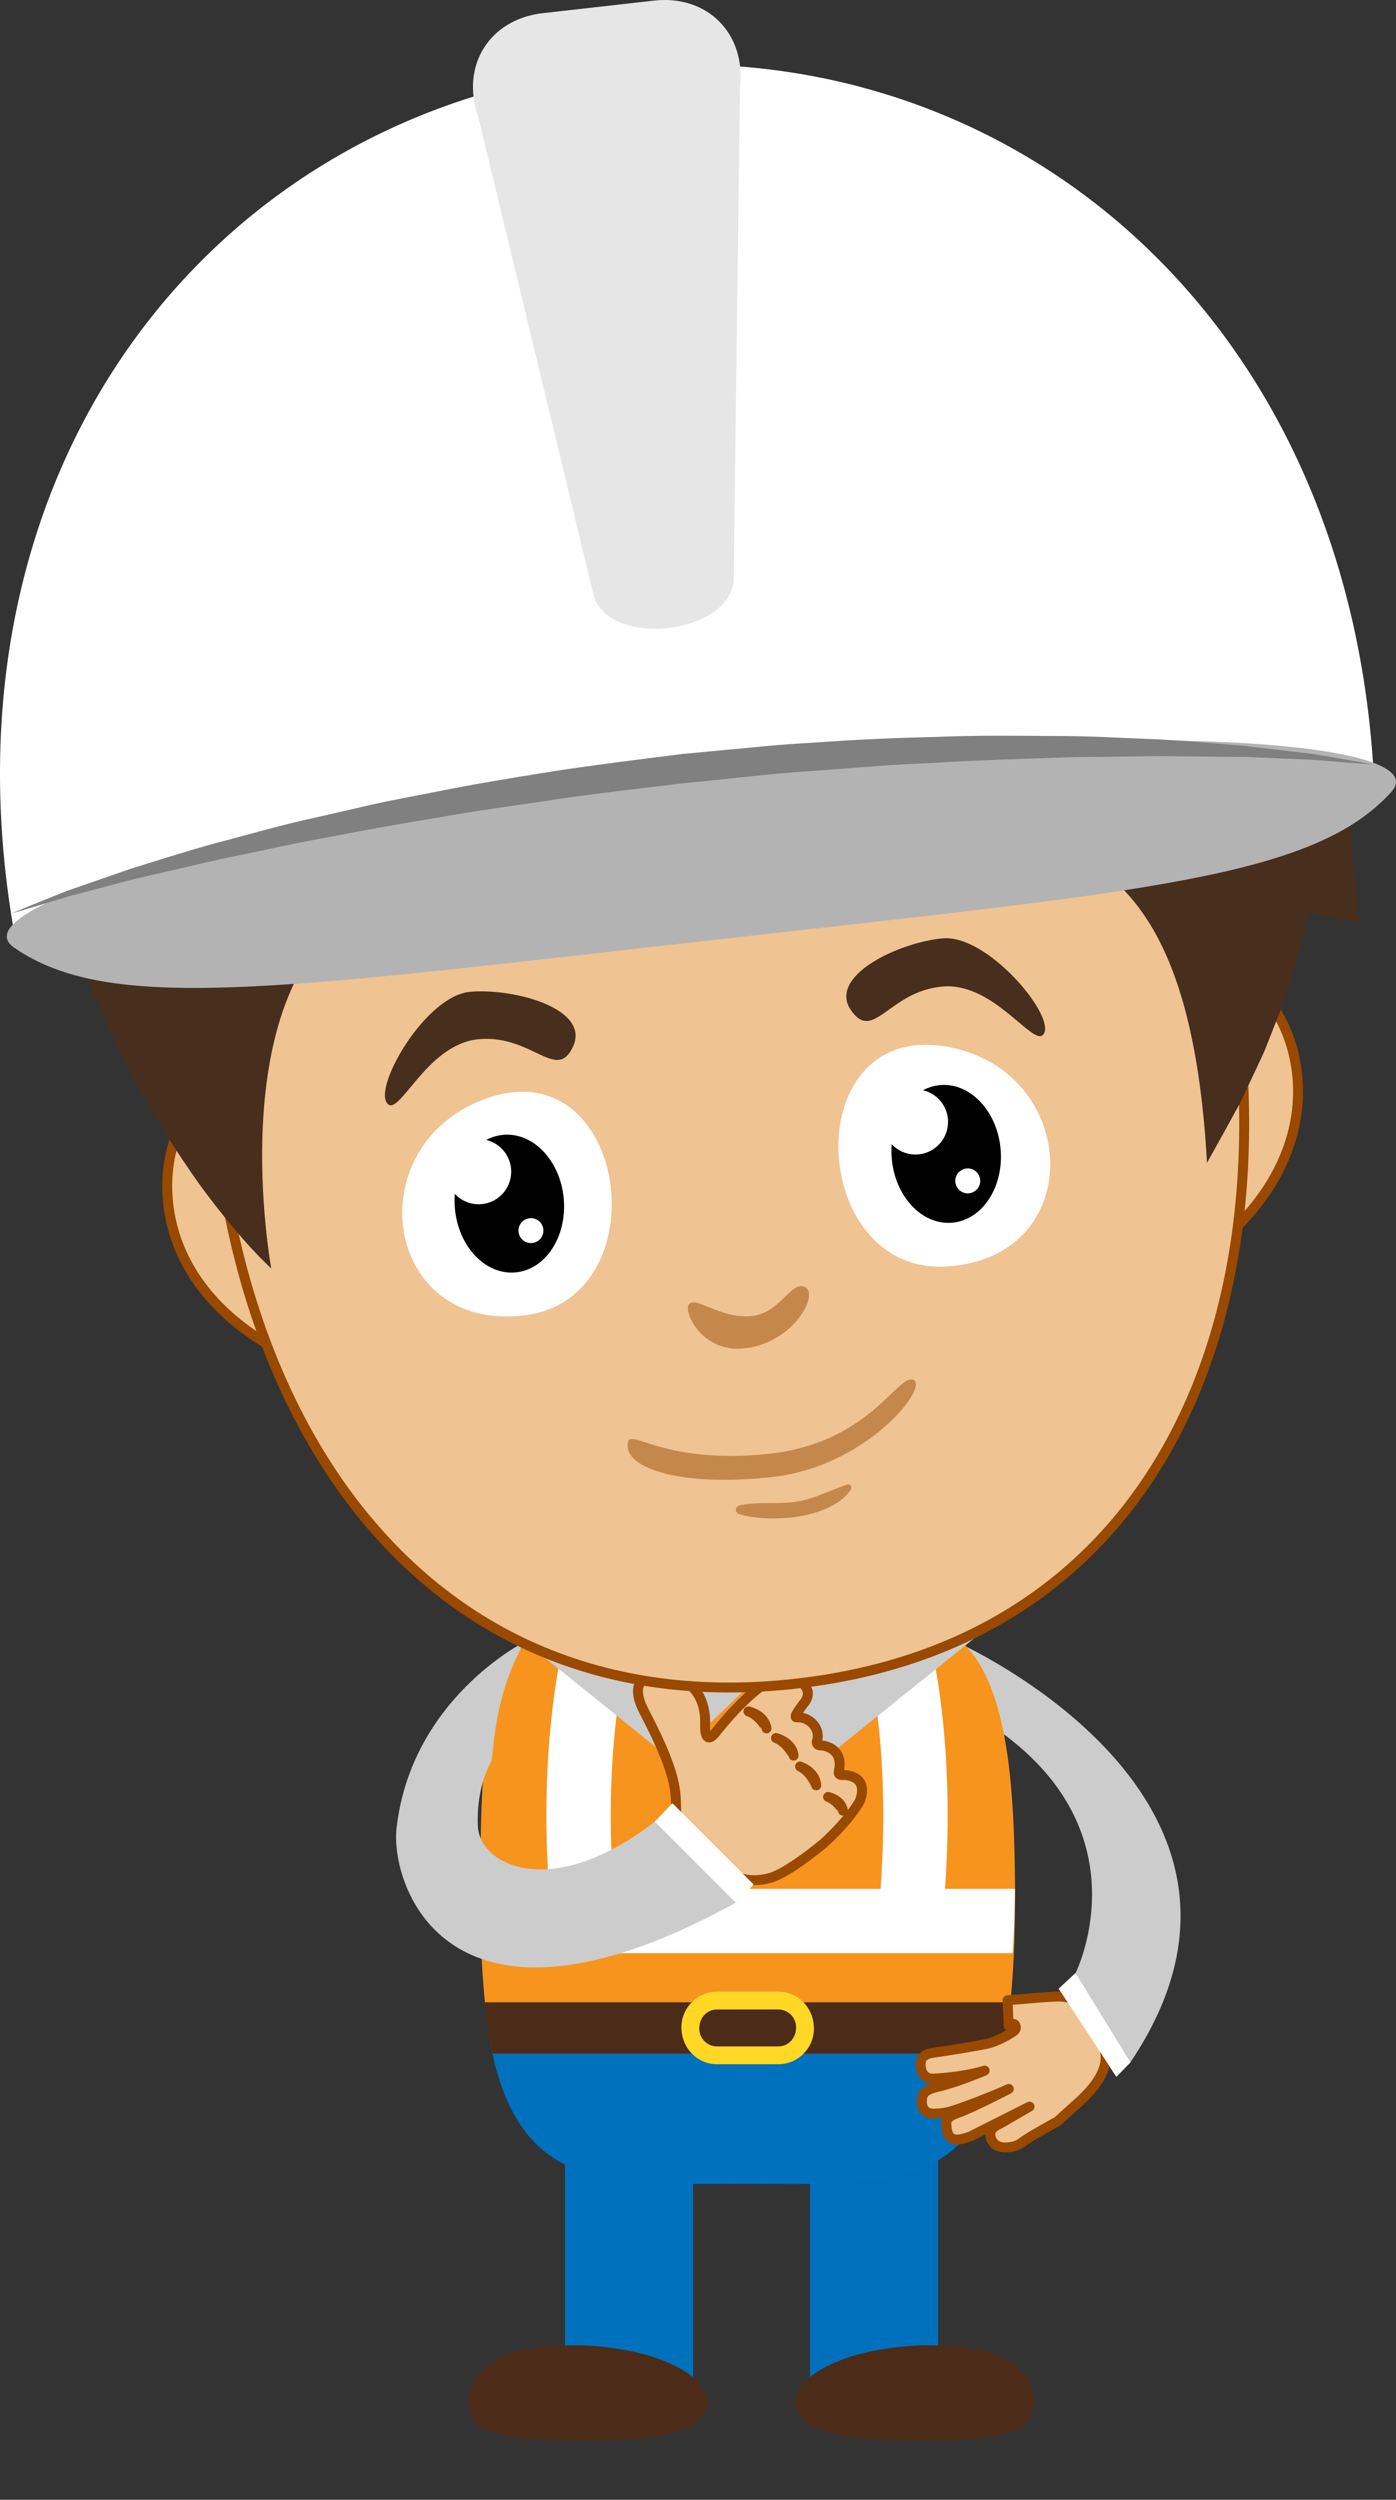 <?xml version="1.0" encoding="utf-8"?>
<!-- Generator: Adobe Illustrator 21.0.0, SVG Export Plug-In . SVG Version: 6.00 Build 0)  -->
<svg version="1.1" xmlns="http://www.w3.org/2000/svg" xmlns:xlink="http://www.w3.org/1999/xlink" x="0px" y="0px"
	 viewBox="0 0 140.788 251.934" style="enable-background:new 0 0 140.788 251.934;" xml:space="preserve">
<rect x="0" y="0" width="140.788" height="251.934" fill="#333333" stroke="none"/>
<g id="Cuerpo-Cabeza">
	<g>
		<g>
			<defs>
				<filter id="Adobe_OpacityMaskFilter" filterUnits="userSpaceOnUse" x="28.008" y="232.609" width="96.81" height="19.325">
					<feFlood  style="flood-color:white;flood-opacity:1" result="back"/>
					<feBlend  in="SourceGraphic" in2="back" mode="normal"/>
				</filter>
			</defs>
			<mask maskUnits="userSpaceOnUse" x="28.008" y="232.609" width="96.81" height="19.325" id="XMLID_2_">
				<g id="XMLID_61_" style="filter:url(#Adobe_OpacityMaskFilter);">
				</g>
			</mask>
			
				<ellipse id="XMLID_56_" transform="matrix(1 -0.01 0.01 1 -2.365 0.758)" style="opacity:0.5;mask:url(#XMLID_2_);fill:#999999;" cx="76.414" cy="242.272" rx="48.407" ry="9.651"/>
			<g id="XMLID_887_">
				<g id="XMLID_920_">
					<g id="XMLID_925_">
						<rect id="XMLID_930_" x="81.694" y="213.732" style="fill:#0071BC;" width="12.911" height="29.754"/>
						<defs>
							
								<filter id="Adobe_OpacityMaskFilter_1_" filterUnits="userSpaceOnUse" x="81.694" y="213.732" width="12.911" height="29.754">
								<feFlood  style="flood-color:white;flood-opacity:1" result="back"/>
								<feBlend  in="SourceGraphic" in2="back" mode="normal"/>
							</filter>
						</defs>
						<mask maskUnits="userSpaceOnUse" x="81.694" y="213.732" width="12.911" height="29.754" id="XMLID_3_">
							<g id="XMLID_65_" style="filter:url(#Adobe_OpacityMaskFilter_1_);">
								<defs>
									
										<filter id="Adobe_OpacityMaskFilter_2_" filterUnits="userSpaceOnUse" x="81.694" y="213.732" width="12.911" height="29.754">
										<feFlood  style="flood-color:white;flood-opacity:1" result="back"/>
										<feBlend  in="SourceGraphic" in2="back" mode="normal"/>
									</filter>
								</defs>
								<mask maskUnits="userSpaceOnUse" x="81.694" y="213.732" width="12.911" height="29.754" id="XMLID_3_">
									<g id="XMLID_85_" style="filter:url(#Adobe_OpacityMaskFilter_2_);">
									</g>
								</mask>
								
									<linearGradient id="XMLID_4_" gradientUnits="userSpaceOnUse" x1="533.805" y1="243.486" x2="533.805" y2="213.732" gradientTransform="matrix(-1 0 0 1 621.955 0)">
									<stop  offset="0" style="stop-color:#999999"/>
									<stop  offset="0.08" style="stop-color:#707070"/>
									<stop  offset="0.173" style="stop-color:#484848"/>
									<stop  offset="0.264" style="stop-color:#292929"/>
									<stop  offset="0.352" style="stop-color:#121212"/>
									<stop  offset="0.436" style="stop-color:#050505"/>
									<stop  offset="0.511" style="stop-color:#000000"/>
									<stop  offset="0.556" style="stop-color:#060606"/>
									<stop  offset="0.618" style="stop-color:#171717"/>
									<stop  offset="0.688" style="stop-color:#333333"/>
									<stop  offset="0.764" style="stop-color:#5A5A5A"/>
									<stop  offset="0.845" style="stop-color:#8C8C8C"/>
									<stop  offset="0.93" style="stop-color:#C8C8C8"/>
									<stop  offset="1" style="stop-color:#FFFFFF"/>
								</linearGradient>
								
									<rect id="XMLID_66_" x="81.694" y="213.732" style="mask:url(#XMLID_3_);fill:url(#XMLID_4_);" width="12.911" height="29.754"/>
							</g>
						</mask>
						<rect id="XMLID_926_" x="81.694" y="213.732" style="opacity:0.5;fill:#0071BC;" width="12.911" height="29.754"/>
					</g>
					<rect id="XMLID_924_" x="56.985" y="213.732" style="fill:#0071BC;" width="12.911" height="29.754"/>
					<path id="XMLID_923_" style="fill:#0071BC;" d="M49.657,206.962c3.053,13.84,11.786,13.134,24.612,13.134h2.272
						c1.184,0,2.344,0.006,3.457,0.006c10.932,0,18.378-0.583,21.154-13.14H49.657z"/>
					<path id="XMLID_922_" style="fill:#4C2B18;" d="M80.736,240.568c0.378-0.494,0.873-1.02,1.519-1.421
						c0.629-0.429,1.361-0.806,2.158-1.135c0.797-0.33,1.658-0.631,2.572-0.839c1.821-0.448,3.806-0.716,5.796-0.803
						c0.997-0.035,2.024,0.024,2.969,0.081c0.955,0.006,1.944,0.224,2.877,0.357c0.47,0.069,0.914,0.242,1.352,0.371
						c0.438,0.129,0.861,0.275,1.245,0.508c0.807,0.356,1.469,0.905,2.01,1.456c0.226,0.322,0.448,0.625,0.634,0.924
						c0.11,0.337,0.214,0.655,0.312,0.955c0.079,0.612,0.139,1.156,0.072,1.588c-0.047,0.439-0.198,0.769-0.305,0.971
						c-0.13,0.192-0.199,0.294-0.199,0.294s0.014-0.031,0.031-0.064c-0.021,0.033-0.045,0.064-0.068,0.096
						c0.018-0.015,0.037-0.031,0.037-0.031s-0.05,0.062-0.128,0.16c-0.008,0.01-0.015,0.02-0.024,0.03
						c-0.007,0.009-0.01,0.012-0.017,0.022c-0.116,0.135-0.243,0.365-0.554,0.527c-0.278,0.22-0.658,0.378-1.1,0.541
						c-0.441,0.163-0.958,0.278-1.523,0.378c-1.129,0.166-2.452,0.322-3.864,0.356c-1.409,0.026-2.914,0.054-4.417,0.082
						c-1.506-0.029-3.012-0.076-4.427-0.168c-1.415-0.089-2.733-0.308-3.851-0.563c-1.119-0.255-2.014-0.672-2.553-1.08
						c-0.541-0.42-0.681-0.797-0.697-0.779c0,0,0.024,0.023,0.062,0.061c-0.024-0.033-0.054-0.063-0.076-0.097
						c0.004,0.01,0.014,0.036,0.014,0.036s-0.017-0.029-0.039-0.068c-0.012-0.019-0.022-0.039-0.033-0.058
						c-0.028-0.049-0.058-0.102-0.103-0.182c-0.066-0.098-0.129-0.223-0.152-0.397c-0.031-0.157-0.105-0.39-0.066-0.598
						C80.175,241.661,80.407,241.087,80.736,240.568z"/>
					<path id="XMLID_921_" style="fill:#4C2B18;" d="M47.372,241.022c0.098-0.3,0.202-0.62,0.312-0.957
						c0.186-0.297,0.41-0.601,0.634-0.923c0.542-0.552,1.203-1.102,2.01-1.458c0.385-0.233,0.807-0.378,1.247-0.507
						c0.438-0.13,0.882-0.303,1.351-0.371c0.934-0.133,1.923-0.352,2.878-0.357c0.945-0.057,1.972-0.116,2.969-0.081
						c1.991,0.086,3.976,0.355,5.796,0.803c0.914,0.208,1.775,0.51,2.574,0.839c0.797,0.331,1.529,0.706,2.158,1.137
						c0.646,0.4,1.141,0.927,1.519,1.419c0.329,0.519,0.561,1.093,0.536,1.512c0.04,0.208-0.035,0.439-0.066,0.596
						c-0.024,0.176-0.087,0.3-0.152,0.397c-0.044,0.076-0.072,0.126-0.1,0.174c-0.013,0.024-0.026,0.048-0.041,0.072
						c-0.018,0.032-0.035,0.061-0.035,0.061s0.009-0.024,0.012-0.032c-0.02,0.03-0.047,0.057-0.068,0.087
						c0.035-0.035,0.055-0.054,0.055-0.054c-0.016-0.018-0.158,0.359-0.697,0.779c-0.539,0.407-1.436,0.825-2.553,1.08
						c-1.118,0.255-2.436,0.473-3.851,0.563c-1.416,0.092-2.922,0.139-4.427,0.168c-1.504-0.028-3.009-0.056-4.418-0.082
						c-1.412-0.034-2.735-0.19-3.864-0.356c-0.564-0.1-1.081-0.215-1.523-0.378c-0.442-0.163-0.822-0.321-1.1-0.541
						c-0.311-0.163-0.438-0.393-0.554-0.527c-0.008-0.01-0.011-0.013-0.018-0.022c-0.008-0.009-0.014-0.018-0.022-0.027
						c-0.08-0.099-0.13-0.161-0.13-0.161s0.02,0.017,0.038,0.032c-0.023-0.032-0.047-0.064-0.069-0.097
						c0.016,0.035,0.031,0.065,0.031,0.065s-0.069-0.102-0.199-0.296c-0.107-0.201-0.258-0.53-0.305-0.97
						C47.233,242.178,47.293,241.634,47.372,241.022z"/>
				</g>
				<g id="XMLID_904_">
					<path id="XMLID_914_" style="fill:#CCCCCC;" d="M96.441,165.471c0,0,35.486,15.735,17.563,42.369l-5.53-8.994
						c0,0,7.702-15.366-10.084-25.956L96.441,165.471z"/>
					<polygon id="XMLID_913_" style="fill:#FFFFFF;" points="106.773,200.43 108.475,198.846 114.005,207.84 112.588,209.301 					
						"/>
				</g>
				<g id="XMLID_897_">
					<g id="XMLID_901_">
						<path id="XMLID_903_" style="fill:#F7941E;" d="M48.444,191.226c0,6.554,0.412,11.698,1.213,15.735h51.495
							c0.8-4.037,1.213-9.182,1.213-15.735c0-14.599-1.31-24.894-8.174-27.521c-4.29-1.647-5.046-0.755-17.65-0.755h-2.272
							c-1.844,0-3.548-0.007-5.13-0.007c-8.744,0-9.435-0.809-12.886,0.606C48.848,166.583,48.444,175.882,48.444,191.226z"/>
						<path id="XMLID_902_" style="fill:#FFFFFF;" d="M48.451,190.362c0.021,2.344,0.097,4.5,0.227,6.48h53.449
							c0.136-1.98,0.211-4.137,0.231-6.48h-7.056c1.251-17.446-2.227-28.074-2.669-29.342c-0.016-0.054-0.032-0.092-0.038-0.113
							l-0.155,0.059l-2.89,1.052l-3.045,1.107c0.038,0.108,3.586,10.245,2.294,27.237H61.875
							c-1.291-16.992,2.259-27.129,2.295-27.237l-6.086-2.218c-0.177,0.48-4.017,11.259-2.71,29.455H48.451z"/>
					</g>
					<g id="XMLID_898_">
						<polygon id="XMLID_900_" style="fill:#CCCCCC;" points="76.254,169.212 67.752,177.366 52.091,164.774 						"/>
						<polygon id="XMLID_899_" style="fill:#CCCCCC;" points="74.449,169.204 82.982,177.386 98.694,164.753 						"/>
					</g>
				</g>
				<g id="XMLID_892_">
					<path id="XMLID_896_" style="fill:#4C2B18;" d="M48.848,201.796c0.198,1.915,0.467,3.63,0.809,5.165h51.495
						c0.341-1.535,0.611-3.25,0.807-5.165H48.848z"/>
					<path id="XMLID_893_" style="fill:#FFD825;" d="M68.723,204.316c0-1.982,1.611-3.593,3.593-3.593h6.176
						c1.98,0,3.592,1.611,3.592,3.722c0,1.98-1.611,3.592-3.592,3.592h-6.176C70.335,208.037,68.723,206.425,68.723,204.316z
						 M72.316,202.519c-0.99,0-1.797,0.807-1.797,1.926c0,0.99,0.807,1.796,1.797,1.796h6.176c0.99,0,1.796-0.806,1.796-1.925
						c0-0.99-0.806-1.797-1.796-1.797H72.316z"/>
				</g>
				<g id="XMLID_890_">
					
						<path id="XMLID_891_" style="fill:#EFC392;stroke:#994900;stroke-linecap:round;stroke-linejoin:round;stroke-miterlimit:10;" d="
						M92.882,208.45c0.066,0.46,0.453,1.052,1.137,1.034c0.905-0.018,3.324-0.214,5.282-0.806c0,0-2.735,1.181-4.755,1.644
						c-0.592,0.132-1.559,0.378-1.559,1.269c0,0-0.249,1.598,1.412,1.412c0,0,0.791-0.006,1.504-0.221
						c1.784-0.535,5.268-1.976,5.833-2.253c0,0-3.713,1.913-5.013,2.369c-1.296,0.454-1.351,0.782-1.257,1.548
						c0.103,0.765,0.378,1.311,1.374,1.153c0.867-0.149,1.31-0.431,1.31-0.431l5.678-2.859l-3.067,1.775
						c0,0-0.999,0.356-0.882,1.166c0.129,0.804,0.753,1.187,1.515,1.175c0.681-0.015,1.194-0.126,1.822-0.614
						c0.636-0.491,3.456-2.027,3.456-2.027s0.672-0.617,1.355-1.239c0.7-0.643,3.839-3.07,3.442-5.616c0,0,0.038-1.624-1.523-2.87
						l-0.237-0.858c0,0-0.475-2.13-3.24-1.983c0,0-1.246,0.064-1.956,0.129c-0.637,0.065-1.635,0.135-2.899,0.24l0.108,2.572
						c0.24-0.116,0.437-0.19,0.482-0.19c0.186-0.009,0.423,0.434,0.037,0.743c0,0-1.099,0.789-2.479,1.211
						c-0.398,0.122-3.716,0.686-5.716,0.97C92.673,207.087,92.817,208.028,92.882,208.45z"/>
				</g>
				<g id="XMLID_888_">
					<polygon id="XMLID_889_" style="fill:#FFFFFF;" points="106.773,200.43 108.475,198.846 114.005,207.84 112.588,209.301 					
						"/>
				</g>
				<g id="XMLID_129_">
					<g id="XMLID_934_">
						<g id="XMLID_935_">
							
								<path id="XMLID_942_" style="fill:#EFC392;stroke:#994900;stroke-linecap:round;stroke-linejoin:round;stroke-miterlimit:10;" d="
								M68.237,183.025c-0.221-2.121,0.516-3.307-3.265-10.52c-2.186-4.181,1.982-3.744,1.982-3.744s4.222,0.152,4.162,4.919
								c0,0-0.185,2.496,1.084,0.888c1.267-1.611,6.031-7.295,8.255-5.274c0,0,1.702,0.861,0.713,2.244c0,0-1.276,1.562-0.835,1.535
								c1.406-0.076,2.468,1.245,2.054,2.399c0,0-0.129,0.436,0.394,0.434c0.514,0.003,2.334,0.428,1.806,2.631
								c0,0-0.102,0.363,0.331,0.349c0.425-0.015,2.739,0.064,1.799,2.625c0,0-0.958,1.819-3.662,4.274c0,0-3.589,3.018-5.449,3.495
								c-2.921,0.741-4.339-0.621-5.074-1.811c-0.275-0.445-0.601-0.671-1.386-0.803C69.847,186.461,68.391,184.507,68.237,183.025z
								"/>
							
								<path id="XMLID_939_" style="fill:#994900;stroke:#994900;stroke-linecap:round;stroke-linejoin:round;stroke-miterlimit:10;" d="
								M75.48,172.476c0,0,1.607,0.34,1.825,1.714C77.305,174.19,76.649,172.907,75.48,172.476z"/>
							
								<path id="XMLID_938_" style="fill:#994900;stroke:#994900;stroke-linecap:round;stroke-linejoin:round;stroke-miterlimit:10;" d="
								M78.26,175.163c0,0,1.597,0.387,1.775,1.77C80.036,176.932,79.42,175.628,78.26,175.163z"/>
							
								<path id="XMLID_937_" style="fill:#994900;stroke:#994900;stroke-linecap:round;stroke-linejoin:round;stroke-miterlimit:10;" d="
								M80.689,178.031c0,0,1.56,0.516,1.628,1.907C82.316,179.938,81.808,178.59,80.689,178.031z"/>
							
								<path id="XMLID_936_" style="fill:#994900;stroke:#994900;stroke-linecap:round;stroke-linejoin:round;stroke-miterlimit:10;" d="
								M83.513,181.101c0,0,1.313,0.264,1.503,1.383C85.016,182.484,84.474,181.444,83.513,181.101z"/>
						</g>
					</g>
					<path id="XMLID_933_" style="fill:#CCCCCC;" d="M74.368,191.673l-8.188-8.188c-10.547,8.218-17.821,4.52-17.988,0.545
						c-0.117-2.798,0.521-4.957,1.364-6.56c0.271-1.201,0.294-6.779,3.379-12.009c0,0-11.451,5.687-12.943,18.785
						C39.343,189.915,45.024,207.863,74.368,191.673z"/>
					<polygon id="XMLID_932_" style="fill:#FFFFFF;" points="74.215,191.773 76.004,189.921 67.814,181.733 66.03,183.584 					"/>
				</g>
			</g>
		</g>
		<g id="XMLID_401_">
			
				<path id="XMLID_886_" style="fill:#EFC392;stroke:#994900;stroke-linecap:round;stroke-linejoin:round;stroke-miterlimit:10;" d="
				M127.475,120.364c-0.182,0.259-0.369,0.516-0.565,0.772c-0.196,0.259-0.4,0.516-0.615,0.773
				c-0.211,0.255-0.435,0.514-0.665,0.771c-0.231,0.256-0.472,0.513-0.721,0.769s-0.51,0.513-0.776,0.768
				c-0.27,0.256-0.545,0.508-0.832,0.763c-0.139-1.231-0.278-2.461-0.416-3.69c-0.141-1.229-0.278-2.459-0.416-3.69
				c-0.139-1.227-0.278-2.457-0.416-3.686c-0.141-1.23-0.278-2.459-0.416-3.69c-0.139-1.229-0.278-2.459-0.416-3.688
				c-0.141-1.23-0.278-2.46-0.416-3.69c0,0,0.078-0.167,0.226-0.428c0.147-0.264,0.365-0.621,0.643-1.005
				c0.28-0.381,0.618-0.785,1.009-1.141c0.393-0.357,0.838-0.664,1.327-0.851c0.486-0.185,1.019-0.249,1.588-0.12
				c0.567,0.13,1.172,0.451,1.802,1.039c0.469,0.441,0.957,1.044,1.409,1.79c0.457,0.745,0.88,1.627,1.225,2.625
				c0.346,0.994,0.614,2.105,0.757,3.299c0.145,1.194,0.163,2.473,0.013,3.81c-0.154,1.336-0.475,2.733-1.015,4.157
				C129.25,117.448,128.494,118.904,127.475,120.364z"/>
			
				<path id="XMLID_885_" style="fill:#EFC392;stroke:#994900;stroke-linecap:round;stroke-linejoin:round;stroke-miterlimit:10;" d="
				M22.93,132.493c0.233,0.211,0.473,0.419,0.722,0.628c0.246,0.205,0.504,0.412,0.77,0.614c0.267,0.204,0.541,0.404,0.82,0.605
				c0.284,0.198,0.574,0.396,0.876,0.589c0.299,0.193,0.608,0.385,0.927,0.574c0.316,0.19,0.643,0.375,0.98,0.559
				c-0.138-1.23-0.278-2.459-0.416-3.69c-0.138-1.229-0.277-2.46-0.416-3.69c-0.138-1.229-0.278-2.458-0.416-3.685
				c-0.138-1.23-0.277-2.461-0.416-3.691c-0.138-1.229-0.275-2.458-0.416-3.687c-0.138-1.229-0.275-2.459-0.416-3.688
				c0,0-0.114-0.147-0.315-0.369c-0.204-0.224-0.494-0.525-0.851-0.837c-0.355-0.309-0.776-0.627-1.239-0.888
				c-0.46-0.261-0.964-0.46-1.479-0.533c-0.519-0.07-1.052-0.015-1.578,0.237c-0.524,0.252-1.04,0.7-1.525,1.414
				c-0.36,0.532-0.7,1.232-0.978,2.06c-0.277,0.826-0.492,1.783-0.606,2.83c-0.116,1.047-0.129,2.19-0.003,3.385
				c0.126,1.195,0.393,2.446,0.836,3.718c0.447,1.269,1.071,2.558,1.915,3.828C20.548,130.044,21.61,131.296,22.93,132.493z"/>
			
				<path id="XMLID_884_" style="fill:#EFC392;stroke:#994900;stroke-linecap:round;stroke-linejoin:round;stroke-miterlimit:10;" d="
				M42.814,159.104c-3.883-3.328-7.26-7.32-10.118-11.852c-2.826-4.482-5.142-9.492-6.935-14.903
				c-1.755-5.291-3.006-10.972-3.741-16.915c-0.746-5.96-0.829-12.004-0.155-17.977c0.659-5.805,2.004-11.348,3.964-16.493
				c1.96-5.146,4.535-9.894,7.655-14.106c2.635-3.559,5.657-6.736,9.026-9.446c3.393-2.733,7.137-4.992,11.184-6.693
				c4.135-1.737,8.503-2.834,12.958-3.336c4.547-0.497,8.984-0.327,13.252,0.44c4.267,0.768,8.366,2.131,12.234,4.02
				c3.867,1.89,7.506,4.306,10.854,7.177c3.978,3.411,7.548,7.466,10.604,12.045c3.057,4.581,5.603,9.685,7.54,15.196
				c1.986,5.672,3.252,11.581,3.853,17.559c0.606,5.96,0.65,11.773,0.119,17.325c-0.541,5.672-1.683,11.073-3.441,16.072
				c-1.778,5.054-4.179,9.697-7.225,13.807c-2.528,3.416-5.502,6.46-8.927,9.059c-3.426,2.602-7.302,4.758-11.637,6.396
				c-4.589,1.734-9.425,2.783-14.303,3.278c-4.909,0.499-9.527,0.396-13.847-0.252c-4.449-0.664-8.581-1.903-12.391-3.648
				C49.498,164.097,45.985,161.821,42.814,159.104z"/>
			<path id="XMLID_646_" style="fill:#482E1D;" d="M137.077,92.972l-0.239-2.408l-0.416-4.209c-0.173-1.401-0.206-2.826-0.498-4.214
				l-0.787-4.184c-0.144-0.696-0.243-1.403-0.456-2.084l-0.565-2.063l-0.57-2.066c-0.17-0.695-0.418-1.368-0.662-2.043l-0.724-2.03
				c-0.249-0.675-0.463-1.362-0.773-2.019c-0.609-1.318-1.099-2.674-1.816-3.968c-0.036-0.067-0.069-0.133-0.104-0.2l3.251-0.863
				l1.119-0.609l0.249-3.188l-0.101-2.533c-0.3-0.693-0.532-1.414-0.917-2.073l-1.072-2.016c-0.331-0.688-0.797-1.301-1.213-1.944
				c-0.44-0.626-0.823-1.297-1.318-1.886l-1.468-1.783c-0.477-0.607-1.066-1.113-1.598-1.673c-0.538-0.556-1.093-1.093-1.698-1.573
				c-0.601-0.485-1.166-1.02-1.8-1.46l-1.896-1.336l-1.988-1.189c-0.675-0.371-1.375-0.697-2.064-1.044
				c-0.437-0.202-0.884-0.381-1.329-0.567l0.825-0.695l4.562-3.845l-5.218-2.768l-2.017-1.07c-0.668-0.376-1.361-0.661-2.052-0.956
				c-0.693-0.281-1.377-0.623-2.082-0.848l-2.108-0.725c-0.705-0.236-1.415-0.404-2.124-0.607c-0.709-0.206-1.419-0.384-2.133-0.525
				c-1.425-0.333-2.854-0.585-4.286-0.792c-0.716-0.111-1.431-0.171-2.147-0.259c-0.716-0.091-1.431-0.145-2.148-0.196
				c-1.431-0.121-2.859-0.171-4.289-0.205c-1.205-0.021-2.409-0.002-3.615,0.033l0.101-3.342l0.148-4.937l-4.74,0.404
				c-1.597,0.135-3.217,0.15-4.794,0.404l-2.375,0.327l-2.342,0.462c-0.785,0.144-1.557,0.322-2.32,0.534
				c-0.766,0.203-1.538,0.389-2.297,0.609l-2.254,0.727c-0.757,0.228-1.481,0.533-2.221,0.801c-0.738,0.272-1.475,0.55-2.191,0.867
				c-0.719,0.313-1.452,0.599-2.159,0.935c-1.425,0.651-2.827,1.348-4.211,2.08c-0.966,0.523-1.919,1.07-2.865,1.631l-0.955-3.176
				l-1.752-5.831l-4.748,3.37l-4.181,2.968l-2.084,1.488c-0.678,0.515-1.298,1.099-1.948,1.645l-3.851,3.335
				c-1.211,1.183-2.395,2.392-3.589,3.587c-0.585,0.612-1.22,1.173-1.758,1.825l-1.67,1.904c-1.122,1.26-2.226,2.534-3.243,3.883
				c-1.05,1.319-2.084,2.652-3.047,4.052c-0.189,0.269-0.38,0.535-0.57,0.802l-3.92-2.938l-1.674,4.364
				c-0.555,1.449-1.22,2.865-1.657,4.34l-0.708,2.196l-0.587,2.215c-0.211,0.736-0.351,1.482-0.51,2.225
				c-0.145,0.744-0.337,1.482-0.442,2.23c-0.255,1.491-0.485,2.982-0.642,4.477c-0.182,1.493-0.291,2.989-0.379,4.483
				c-0.088,1.494-0.122,2.988-0.133,4.48c0.003,1.493,0.056,2.984,0.147,4.476c0.026,0.419,0.064,0.838,0.096,1.258l-2.443-0.126
				l-3.568-0.184l0.788,3.24l0.801,3.299c0.284,1.095,0.5,2.204,0.839,3.285l0.958,3.251c0.306,1.086,0.68,2.153,1.068,3.215
				l1.135,3.187l1.273,3.134c0.415,1.047,0.855,2.082,1.34,3.1l1.419,3.061l1.545,2.997c0.507,1.001,1.106,1.957,1.654,2.935
				c0.545,0.979,1.14,1.931,1.742,2.877c0.586,0.955,1.192,1.895,1.835,2.813c1.232,1.866,2.597,3.645,3.999,5.38
				c1.416,1.723,2.881,3.409,4.506,4.928c0,0-5.033-27.242,8.411-35.991c5.432-3.533,15.075-0.403,35.341-2.69
				c22.708-2.56,31.512-6.926,37.143-3.435c5.344,3.315,12.198,8.415,13.471,31.472l1.748-3.138l0.863-1.573
				c0.278-0.53,0.598-1.036,0.841-1.586l1.553-3.265l0.765-1.646l0.667-1.683l0.666-1.687c0.215-0.566,0.466-1.119,0.64-1.701
				l1.138-3.467l0.475-1.774c0.15-0.595,0.337-1.178,0.441-1.791l0.358-1.826c0.003-0.026,0.007-0.049,0.011-0.074l2.893,0.554
				L137.077,92.972z"/>
			<g id="XMLID_628_">
				<path id="XMLID_642_" style="fill:#FFFFFF;" d="M138.083,72.587c0.217,1.901,0.369,3.795,0.466,5.676
					c-13.521-2.666-39.967-2.539-70.061,0.855c-29.08,3.28-54.152,8.773-67.172,14.2c-0.291-1.72-0.539-3.464-0.738-5.225
					C-4.376,44.168,23.084,11.229,61.053,6.947C99.029,2.664,133.129,28.662,138.083,72.587z"/>
				<path id="XMLID_632_" style="fill:#B3B3B3;" d="M70.962,94.842c-43.159,4.869-59.988,7.313-69.554,0.65
					c-5.909-4.116,25.126-13.267,68.287-18.135c43.163-4.866,75.457-2.859,70.611,2.47c-7.84,8.625-24.791,9.99-67.951,14.858
					L70.962,94.842z"/>
				<path id="XMLID_631_" style="fill:#808080;" d="M1.114,92.075c0,0,2.008-0.844,5.547-2.257c1.805-0.626,3.998-1.387,6.511-2.259
					c2.539-0.79,5.399-1.705,8.553-2.583c3.168-0.812,6.574-1.831,10.242-2.614c1.83-0.42,3.708-0.851,5.628-1.292
					c1.922-0.435,3.904-0.78,5.911-1.182c4.012-0.817,8.185-1.507,12.432-2.177c4.258-0.656,8.569-1.176,12.94-1.731
					c2.165-0.203,4.332-0.406,6.489-0.608c2.152-0.217,4.308-0.397,6.464-0.514c4.299-0.308,8.533-0.506,12.624-0.59
					c4.09-0.174,8.049-0.119,11.801-0.091c3.75-0.02,7.296,0.227,10.566,0.337c3.27,0.182,6.261,0.456,8.909,0.681
					c2.64,0.314,4.942,0.588,6.838,0.814c3.77,0.635,5.906,1.039,5.906,1.039s-2.181-0.147-5.963-0.469
					c-1.9-0.081-4.206-0.178-6.85-0.29c-2.646-0.026-5.63-0.054-8.886-0.085c-1.627,0.021-3.322,0.043-5.077,0.067
					c-1.754,0.012-3.566,0.021-5.429,0.104c-3.726,0.119-7.654,0.239-11.713,0.483c-2.027,0.119-4.096,0.19-6.177,0.352
					c-2.08,0.159-4.187,0.319-6.309,0.481c-4.241,0.251-8.584,0.823-12.908,1.218c-4.264,0.508-8.6,0.995-12.813,1.612
					c-4.216,0.653-8.386,1.175-12.385,1.912c-4.012,0.656-7.878,1.361-11.539,2.071c-1.837,0.326-3.611,0.697-5.325,1.07
					c-1.717,0.357-3.376,0.704-4.97,1.036c-3.173,0.732-6.081,1.403-8.659,1.998c-2.558,0.675-4.787,1.264-6.622,1.749
					C3.209,91.474,1.114,92.075,1.114,92.075z"/>
				<path id="XMLID_629_" style="fill:#E6E6E6;" d="M54.747,1.326c-5.363,0.605-8.301,5.268-6.535,10.369L59.91,60.173
					c1.767,5.094,13.493,3.772,14.08-1.589l0.642-49.869c0.586-5.366-3.319-9.258-8.681-8.654L54.747,1.326z"/>
			</g>
			<path id="XMLID_918_" style="fill:#C4884D;" d="M69.45,131.498c0.592-0.985,2.907,1.286,6.065,1.158
				c3.158-0.127,4.187-3.603,5.641-2.96c1.454,0.643-0.847,5.24-5.513,6.118C70.976,136.692,68.942,132.343,69.45,131.498z"/>
			<path id="XMLID_917_" style="fill:#C4884D;" d="M63.342,145.308c0.335-1.279,3.803,2.284,14.099,1.222
				c10.296-1.062,13.128-8.191,14.69-7.461c1.562,0.731-4.74,8.813-14.448,9.814C67.976,149.885,62.702,147.753,63.342,145.308z"/>
			<path id="XMLID_916_" style="fill:#C4884D;" d="M85.422,149.622c-1.748,0.584-3.199,1.411-5.069,1.713
				c-1.898,0.305-3.888-0.018-5.747,0.375c-0.513,0.11-0.525,0.752-0.029,0.897c3.113,0.911,9.209,0.485,11.224-2.465
				C85.988,149.869,85.75,149.513,85.422,149.622z"/>
		</g>
	</g>
</g>
<g id="Ojos-Posicion-1">
	<g id="XMLID_416_">
		<g id="XMLID_524_">
			<path id="XMLID_615_" style="fill:#FFFFFF;" d="M48.688,110.876c-12.582,4.85-9.988,23.287,4.086,21.706
				C66.848,131.001,63.328,105.232,48.688,110.876z"/>
			
				<ellipse id="XMLID_580_" transform="matrix(0.996 -0.088 0.088 0.996 -10.249 5.329)" cx="55.136" cy="118.57" rx="5.511" ry="6.962"/>
			
				<ellipse id="XMLID_579_" transform="matrix(0.996 -0.088 0.088 0.996 -9.978 5.043)" style="fill:#FFFFFF;" cx="52.036" cy="115.351" rx="3.287" ry="3.287"/>
			
				<ellipse id="XMLID_578_" transform="matrix(0.996 -0.088 0.088 0.996 -10.48 5.532)" style="fill:#FFFFFF;" cx="57.319" cy="121.289" rx="1.257" ry="1.257"/>
		</g>
		<g id="XMLID_462_">
			<path id="XMLID_518_" style="fill:#FFFFFF;" d="M95.743,105.542c13.239,2.562,13.927,21.168-0.206,22.086
				C81.404,128.546,80.337,102.56,95.743,105.542z"/>
			
				<ellipse id="XMLID_466_" transform="matrix(0.996 -0.088 0.088 0.996 -9.68 9.101)" cx="98.088" cy="114.027" rx="5.511" ry="6.962"/>
			
				<ellipse id="XMLID_465_" transform="matrix(0.996 -0.088 0.088 0.996 -9.409 8.816)" style="fill:#FFFFFF;" cx="94.988" cy="110.808" rx="3.287" ry="3.287"/>
			
				<ellipse id="XMLID_463_" transform="matrix(0.996 -0.088 0.088 0.996 -9.912 9.305)" style="fill:#FFFFFF;" cx="100.27" cy="116.746" rx="1.257" ry="1.257"/>
		</g>
	</g>
</g>
<g id="Ojos-Posicion-2">
	<g>
		<g id="XMLID_11_">
			<path id="XMLID_15_" style="fill:#FFFFFF;" d="M48.698,110.835c-12.587,4.839-10.009,23.278,4.066,21.71
				C66.84,130.976,63.344,105.205,48.698,110.835z"/>
			
				<ellipse id="XMLID_14_" transform="matrix(0.996 -0.087 0.087 0.996 -10.399 4.955)" cx="51.418" cy="121.308" rx="5.511" ry="6.962"/>
			
				<ellipse id="XMLID_13_" transform="matrix(0.996 -0.087 0.087 0.996 -10.131 4.673)" style="fill:#FFFFFF;" cx="48.321" cy="118.085" rx="3.287" ry="3.287"/>
			
				<ellipse id="XMLID_12_" transform="matrix(0.996 -0.087 0.087 0.996 -10.628 5.155)" style="fill:#FFFFFF;" cx="53.598" cy="124.028" rx="1.257" ry="1.257"/>
		</g>
		<g id="XMLID_6_">
			<path id="XMLID_10_" style="fill:#FFFFFF;" d="M95.758,105.544c13.236,2.575,13.907,21.181-0.226,22.086
				C81.398,128.535,80.355,102.549,95.758,105.544z"/>
			
				<ellipse id="XMLID_9_" transform="matrix(0.996 -0.087 0.087 0.996 -9.791 8.784)" cx="95.48" cy="116.279" rx="5.511" ry="6.962"/>
			
				<ellipse id="XMLID_8_" transform="matrix(0.996 -0.087 0.087 0.996 -9.523 8.502)" style="fill:#FFFFFF;" cx="92.382" cy="113.057" rx="3.287" ry="3.287"/>
			
				<ellipse id="XMLID_7_" transform="matrix(0.996 -0.087 0.087 0.996 -10.021 8.985)" style="fill:#FFFFFF;" cx="97.659" cy="119" rx="1.257" ry="1.257"/>
		</g>
	</g>
</g>
<g id="Cejas">
	<path id="XMLID_616_" style="fill:#482E1D;" d="M57.793,105.473c1.759-3.828-5.969-5.907-10.39-5.515
		c-4.421,0.392-9.575,9.264-8.419,11.142c1.156,1.878,3.907-5.889,9.311-6.368C53.698,104.254,56.133,109.086,57.793,105.473z"/>
	<path id="XMLID_521_" style="fill:#482E1D;" d="M85.829,101.825c-2.405-3.459,4.837-6.864,9.258-7.256
		c4.421-0.392,11.055,7.437,10.247,9.488s-4.882-5.11-10.285-4.632C89.646,99.904,88.099,105.089,85.829,101.825z"/>
</g>
</svg>
